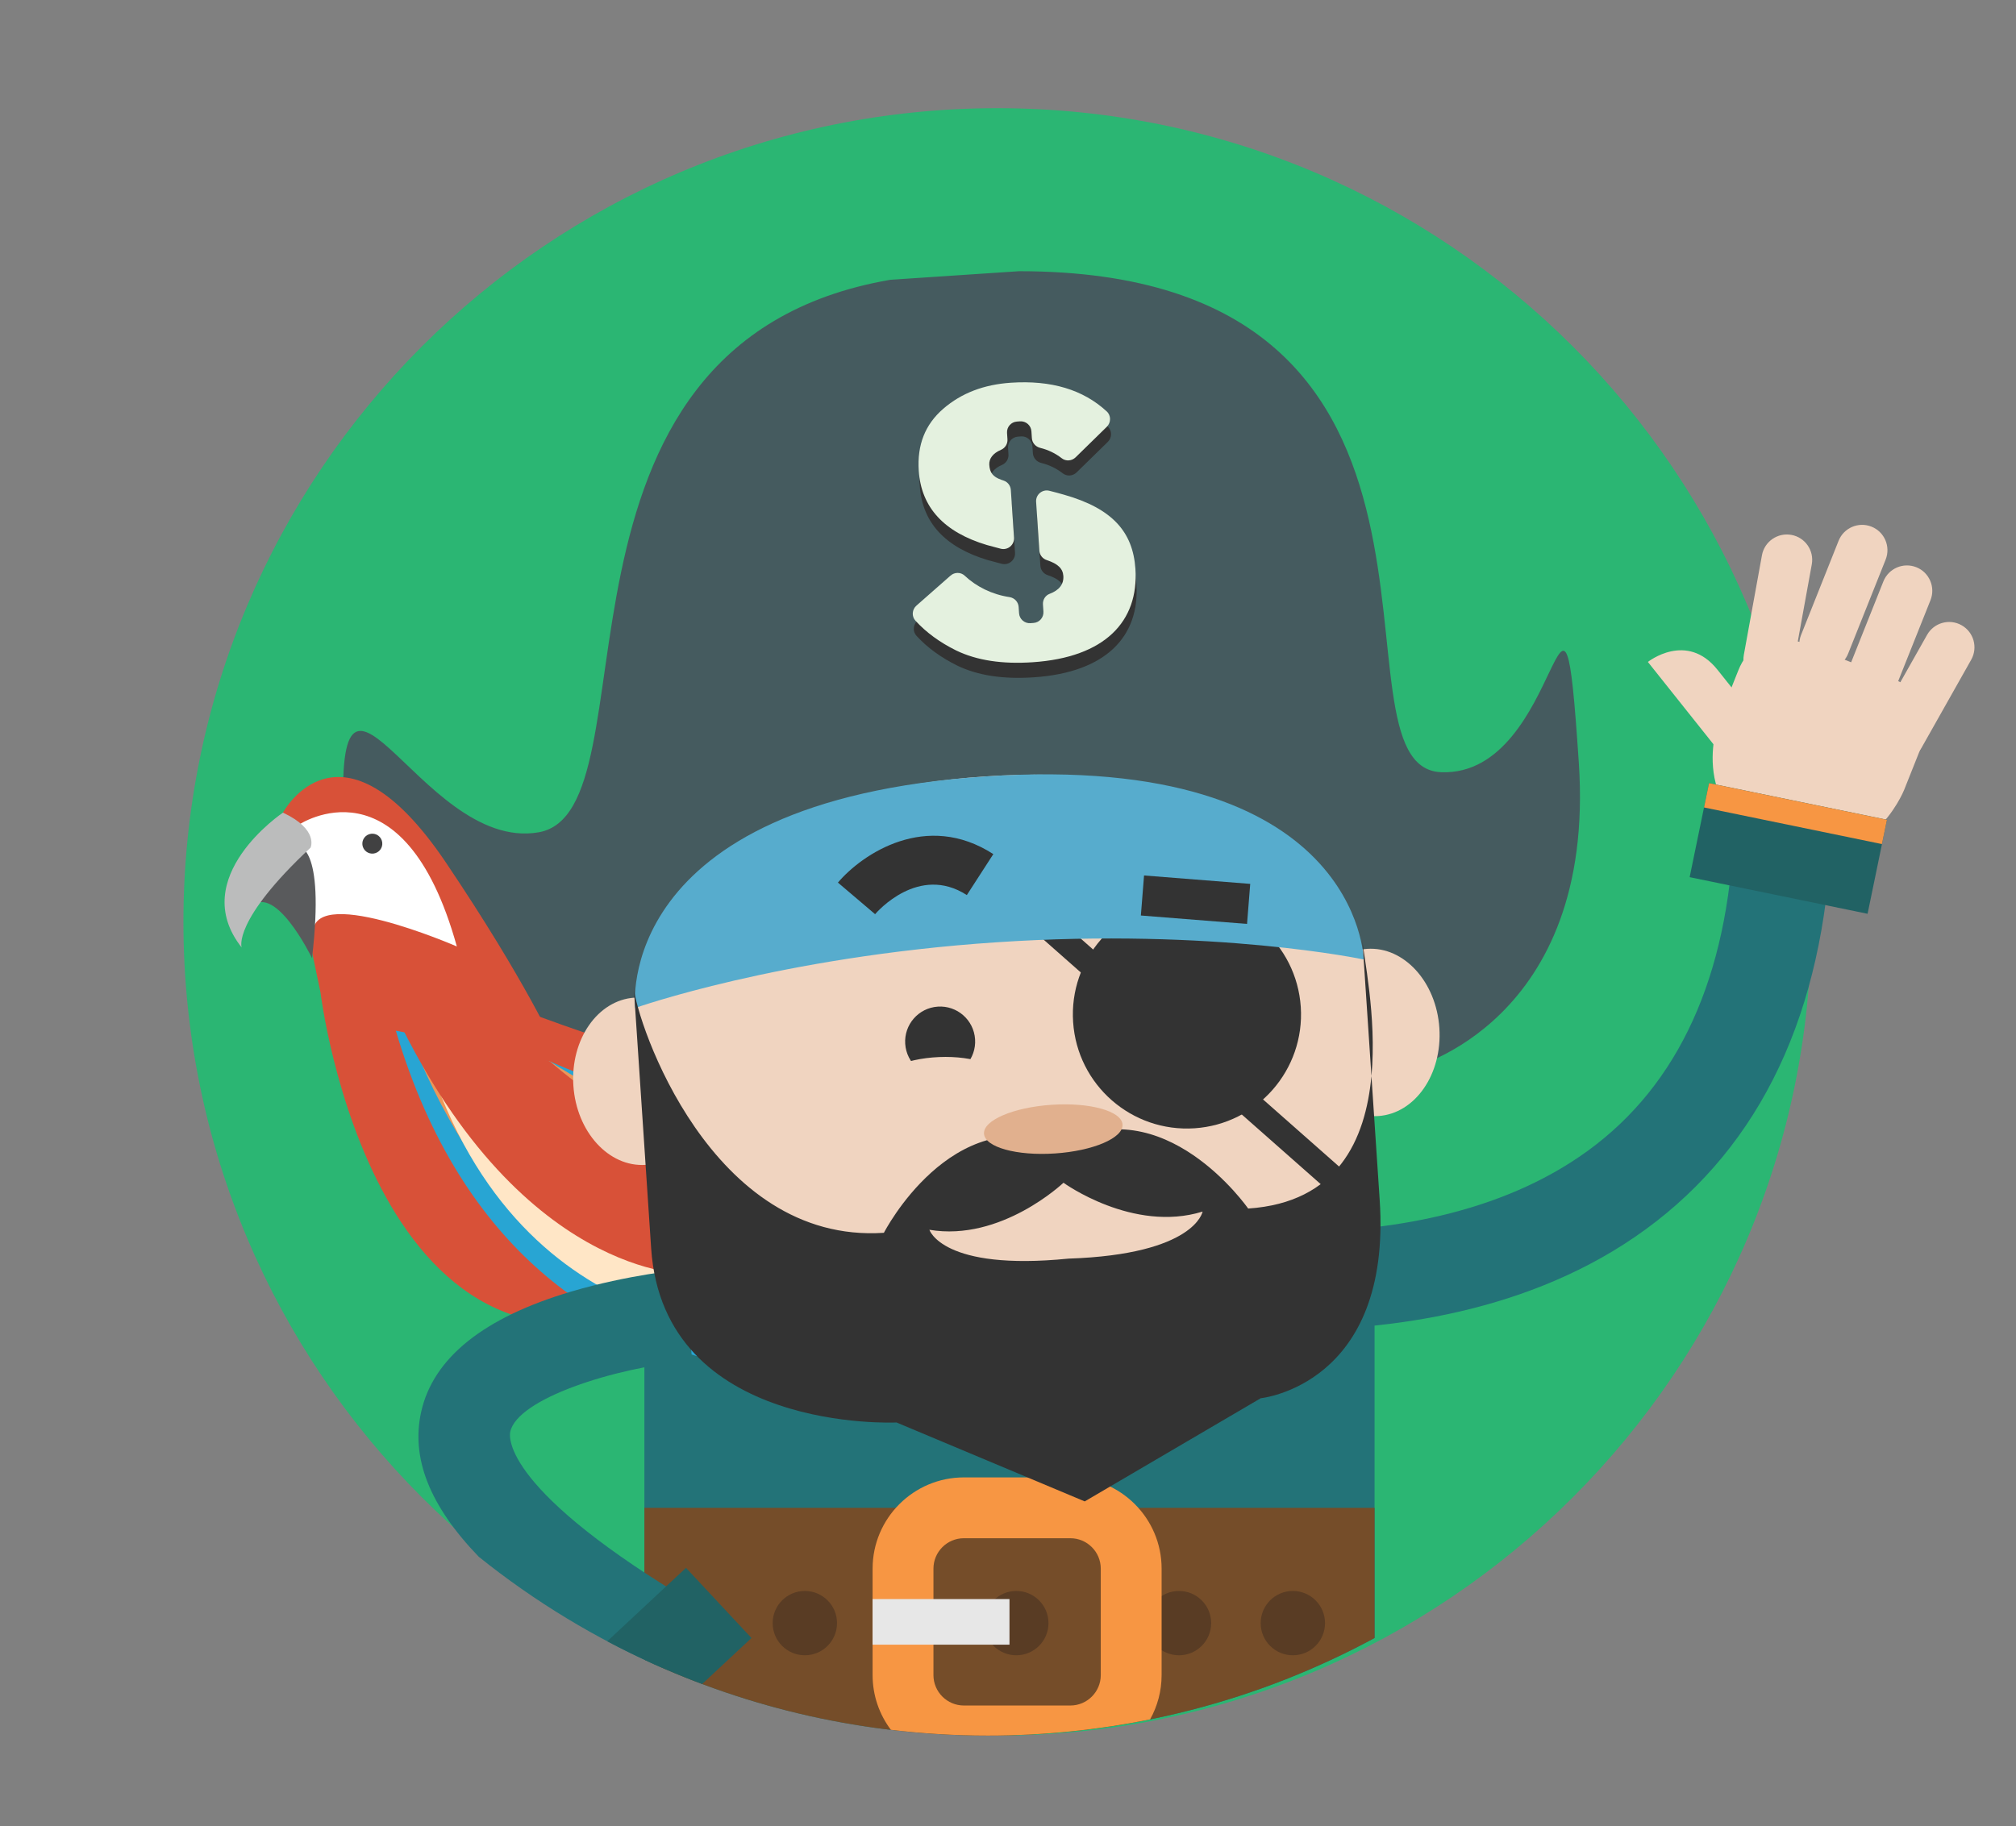 <?xml version="1.0" encoding="utf-8"?>
<!-- Generator: Adobe Illustrator 16.0.0, SVG Export Plug-In . SVG Version: 6.00 Build 0)  -->
<!DOCTYPE svg PUBLIC "-//W3C//DTD SVG 1.1//EN" "http://www.w3.org/Graphics/SVG/1.1/DTD/svg11.dtd">
<svg version="1.1" id="Layer_1" xmlns="http://www.w3.org/2000/svg" xmlns:xlink="http://www.w3.org/1999/xlink" x="0px" y="0px"
	 width="559.472px" height="506.975px" viewBox="0 0 559.472 506.975" enable-background="new 0 0 559.472 506.975"
	 xml:space="preserve">
<rect x="0" y="0" width="559.472" height="506.975" fill="#808080" stroke="none"/>
<path fill="#2BB673" d="M502.658,255.903c0,124.75-101.131,225.881-225.881,225.881c-124.746,0-225.875-101.131-225.875-225.881
	c0-124.746,101.128-225.873,225.875-225.873C401.527,30.031,502.658,131.157,502.658,255.903z"/>
<path fill="#2BB673" d="M260.588,293.431c-9.76,0.414-17.532,4.061-17.36,8.143c0.176,4.082,8.23,7.053,17.995,6.634
	c9.76-0.414,17.532-4.06,17.36-8.142C278.407,295.984,270.353,293.012,260.588,293.431z"/>
<g>
	<g>
		<path fill="#F0D4C0" d="M525.805,188.659l-25.555-10.188c0,0-12.775-5.091-17.867,7.688l-5.092,12.784
			c0,0-10.188,25.55,15.372,35.747c25.551,10.174,35.747-15.38,35.747-15.38l5.092-12.78
			C533.502,206.53,538.589,193.746,525.805,188.659z"/>
	</g>
	<g>
		<path fill="#F0D4C0" d="M476.644,185.939c-8.569-10.765-19.33-2.191-19.33-2.191l25.709,32.287
			c10.761-8.574,2.19-19.339,2.19-19.339L476.644,185.939z"/>
	</g>
	<g>
		<path fill="#F0D4C0" d="M497.138,148.482c-3.817-0.697-7.481,1.838-8.169,5.656l-5.029,27.658
			c-0.688,3.831,1.843,7.481,5.66,8.177c3.822,0.692,7.477-1.838,8.173-5.656l5.03-27.667
			C503.49,152.829,500.96,149.174,497.138,148.482z"/>
	</g>
	<g>
		<path fill="#F0D4C0" d="M519.369,146.194c-3.606-1.437-7.697,0.322-9.13,3.923l-10.403,26.119
			c-1.441,3.606,0.317,7.693,3.923,9.134c3.606,1.437,7.692-0.322,9.13-3.933l10.412-26.114
			C524.729,151.713,522.975,147.626,519.369,146.194z"/>
	</g>
	<g>
		<path fill="#F0D4C0" d="M531.818,157.461c-3.611-1.437-7.702,0.317-9.144,3.923L512.268,187.5c-1.438,3.61,0.326,7.692,3.936,9.13
			c3.602,1.441,7.697-0.317,9.126-3.928l10.417-26.115C537.174,162.985,535.41,158.89,531.818,157.461z"/>
	</g>
	<g>
		<path fill="#F0D4C0" d="M544.373,173.561c-3.382-1.909-7.666-0.709-9.575,2.667l-13.82,24.484
			c-1.913,3.381-0.718,7.67,2.663,9.579c3.385,1.904,7.67,0.71,9.588-2.667l13.811-24.488
			C548.944,179.754,547.75,175.469,544.373,173.561z"/>
	</g>
</g>
<g>
	<path fill="#237378" d="M481.333,226.652c-0.961,41.3-13.83,71.902-38.25,90.955c-48.533,37.866-128.218,20.407-129.016,20.227
		l-6.023,26.406c1.764,0.403,22.259,4.942,49.601,4.942c30.987,0,70.765-5.835,101.987-30.134
		c31.207-24.287,47.618-61.891,48.779-111.766L481.333,226.652z"/>
</g>
<g>
	<g>
		<polygon fill="#216264" points="474.285,217.392 468.902,243.494 518.284,253.66 523.667,227.562 		"/>
	</g>
	<g>
		<polygon fill="#F79643" points="474.285,217.392 472.896,224.142 522.265,234.307 523.667,227.562 		"/>
	</g>
</g>
<path fill="#237378" d="M178.828,356.999v103.736c28.958,13.498,61.247,21.05,95.303,21.05c38.851,0,75.406-9.817,107.333-27.092
	v-97.694H178.828z"/>
<path fill="#455B5F" d="M399.935,214.355c-34.032-1.357,19.568-139.011-117.076-139.073l-35.782,2.385
	c-102.643,17.717-64.048,147.515-97.595,153.374c-33.556,5.858-58.485-68.633-53.671,3.575c4.809,72.208,72.997,76.73,72.997,76.73
	l111.314-7.414l111.318-7.415c0,0,51.521-12.502,46.711-84.71C433.336,139.599,433.971,215.713,399.935,214.355z"/>
<g>
	<path fill="#D85138" d="M158.827,374.778c15.645,7.842,29.765-12.507,29.765-12.507l-37.585-10.998
		C151.007,351.273,143.169,366.931,158.827,374.778z"/>
</g>
<g>
	<g>
		<path fill="#D85138" d="M138.743,278.015l-42.928-7.494c39.834,123.477,160.339,88.32,160.339,88.32l-9.354-5.92
			c24.634,2.481,36.479-16.231,36.479-16.231l-9.359-5.911c15.275-3.452,30.073-26.847,30.073-26.847
			C246.459,322.38,138.743,278.015,138.743,278.015z"/>
	</g>
	<g>
		<path fill="#D85138" d="M138.743,278.015l-38.247-4.536c42.311,98.825,126.342,79.932,126.342,79.932l-14.045-8.896
			c12.326,1.248,25.885-9.825,25.885-9.825l-9.354-5.916c15.27-3.443,19.476-20.45,19.476-20.45
			C188.927,309.755,138.743,278.015,138.743,278.015z"/>
	</g>
	<g>
		<path fill="#D85138" d="M94.093,262.873c37.155,75.925,84.712,73.24,84.712,73.24c-1.72-7.636-11.087-13.552-11.087-13.552
			c21.684,7.164,33.525-11.559,33.525-11.559c-29.315-5.448-62.501-32.987-62.501-32.987L94.093,262.873z"/>
	</g>
</g>
<g>
	<path fill="#D85138" d="M88.951,275.542c0,0,14.913,123.317,100.69,84.533l-75.23-92.892L88.951,275.542z"/>
</g>
<g>
	<path fill="#D85138" d="M78.519,225.579l10.433,49.964l65.146,15.222c0,0-8.045-18.211-30.349-51.33
		C94.402,195.88,78.519,225.579,78.519,225.579z"/>
</g>
<g>
	<path fill="#FFFFFF" d="M82.909,228.951c0,0,6.042,46.592,4.032,31.061c-2.019-15.53,39.838,2.715,39.838,2.715
		C111.951,209.391,82.909,228.951,82.909,228.951z"/>
</g>
<g>
	<path fill="#414142" d="M105.015,231.993c-1.208-0.921-2.953-0.696-3.883,0.511c-0.935,1.208-0.706,2.949,0.504,3.884
		c1.215,0.935,2.958,0.697,3.884-0.507C106.457,234.673,106.231,232.932,105.015,231.993z"/>
</g>
<g>
	<path fill="#595A5C" d="M82.568,234.902l-13.522,17.554c6.758-8.772,17.547,13.511,17.547,13.511
		C90.326,233.893,82.568,234.902,82.568,234.902z"/>
</g>
<g>
	<g>
		<path fill="#28A5D3" d="M152.594,294.643l-42.747-8.529c36.862,124.384,158.183,92.115,158.183,92.115l-9.213-6.132
			c24.567,3.06,36.853-15.371,36.853-15.371l-9.213-6.146c15.354-3.068,30.717-26.098,30.717-26.098
			C259.204,341.561,152.594,294.643,152.594,294.643z"/>
	</g>
	<g>
		<path fill="#EB9759" d="M114.449,289.186c39.935,99.809,124.398,82.894,124.398,82.894l-13.825-9.204
			c12.299,1.534,26.115-9.209,26.115-9.209l-9.222-6.154c15.359-3.072,24.572-16.888,24.572-16.888
			c-59.891,0-113.893-35.981-113.893-35.981L114.449,289.186z"/>
	</g>
	<g>
		<path fill="#FFE6C6" d="M116.212,285.232c23.126,89.074,96.674,83.859,96.674,83.859l-10.743-9.324
			c10.271,2.632,23.17-5.012,23.17-5.012l-7.168-6.203c13.375-0.943,22.685-11.69,22.685-11.69
			c-50.85-6.463-92.821-42.871-92.821-42.871L116.212,285.232z"/>
	</g>
	<g>
		<path fill="#D85138" d="M108.308,278.434c35.328,76.771,82.929,75.236,82.929,75.236c-1.534-7.684-10.743-13.815-10.743-13.815
			c21.5,7.67,33.79-10.756,33.79-10.756c-29.183-6.146-61.689-34.456-61.689-34.456L108.308,278.434z"/>
	</g>
</g>
<g>
	<path fill="#BBBCBC" d="M78.519,225.579c0,0-26.798,17.999-11.461,37.426c0,0-2.651-7.353,19.134-27.715
		C86.191,235.29,88.539,230.273,78.519,225.579z"/>
</g>
<path fill="#F0D4C0" d="M176.063,276.94c-10.205,0.683-17.792,11.624-16.941,24.435c0.855,12.819,9.826,22.659,20.036,21.98
	c10.214-0.684,17.796-11.625,16.945-24.439C195.249,286.095,186.277,276.261,176.063,276.94z"/>
<path fill="#F0D4C0" d="M379.409,263.393c-10.209,0.679-17.796,11.62-16.94,24.436c0.855,12.814,9.826,22.653,20.031,21.975
	c10.214-0.679,17.801-11.62,16.945-24.439C398.595,272.549,389.624,262.714,379.409,263.393z"/>
<path fill="#754D29" d="M178.836,418.556v42.183c28.957,13.495,61.241,21.046,95.294,21.046c38.853,0,75.41-9.818,107.338-27.095
	v-36.134H178.836z"/>
<path fill="#237378" d="M141.607,397.421c2.021-9.054,28.226-17.705,50.479-19.808l-1.18-12.609l1.169,12.61l-1.169-12.61
	l-1.169-12.61c-0.624,0.058-15.46,1.471-31.197,6.125c-24.283,7.183-38.296,18.405-41.648,33.357
	c-2.877,12.834,2.274,26.05,15.979,40.274c15.411,12.369,32.477,22.755,50.816,30.779l10.103-17.103
	C139.7,413.876,141.252,399.011,141.607,397.421z"/>
<path fill="#F0D4C0" d="M380.503,297.245l-1.685-25.273c0,0-5.615-63.091-105.301-56.443c-99.689,6.639-96.881,69.915-96.881,69.915
	l1.684,25.269l0.278,4.188c1.737,15.843,14.362,70.995,105.866,64.898c91.503-6.097,96.696-62.439,96.316-78.37L380.503,297.245z"/>
<path fill="#333333" d="M327.29,250.018c-17.443,1.164-30.646,16.249-29.482,33.697c1.159,17.448,16.249,30.646,33.692,29.487
	c17.443-1.164,30.646-16.254,29.487-33.693C359.823,262.062,344.734,248.854,327.29,250.018z"/>
<rect x="263.44" y="283.734" transform="matrix(-0.75 -0.662 0.662 -0.75 378.127 717.552)" fill="#333333" width="122.705" height="7.035"/>
<path fill="#414142" d="M175.874,274.03l-0.08-1.221C175.794,272.809,175.813,273.241,175.874,274.03z"/>
<path fill="#414142" d="M378.057,260.563c-0.045-0.793-0.084-1.226-0.084-1.226L378.057,260.563z"/>
<path fill="#57ACCD" d="M273.518,215.528c-103.899,6.921-97.256,64.281-97.256,64.281s39.948-14.221,100.324-18.241
	c60.372-4.024,101.858,4.774,101.858,4.774S377.417,208.602,273.518,215.528z"/>
<path fill="#333333" d="M260.258,279.43c-5.356,0.357-9.403,4.986-9.046,10.342c0.353,5.356,4.981,9.407,10.337,9.051
	c5.356-0.357,9.407-4.986,9.05-10.342C270.242,283.125,265.614,279.074,260.258,279.43z"/>
<rect x="317.104" y="244.14" transform="matrix(-0.997 -0.079 0.079 -0.997 642.941 524.93)" fill="#333333" width="29.554" height="11.148"/>
<path fill="#333333" d="M280.818,110.429c-7.477,0.498-13.736,2.875-18.775,7.234c-5.039,4.359-7.273,10.06-6.793,17.205
	c0.674,10.179,7.009,17.047,18.885,20.609c1.151,0.326,2.482,0.679,3.862,1.031c1.958,0.494,3.822-1.058,3.69-3.068l-0.882-13.242
	c-0.079-1.19-0.864-2.23-1.997-2.601c-0.225-0.07-0.44-0.15-0.657-0.229c-2.341-0.829-3.183-1.966-3.324-4.131
	c-0.119-1.741,1.014-3.231,3.235-4.175c1.164-0.494,1.887-1.666,1.803-2.918l-0.119-1.79c-0.106-1.631,1.125-3.042,2.76-3.147
	l0.855-0.062c1.631-0.106,3.042,1.128,3.152,2.76l0.128,1.917c0.088,1.313,1.04,2.376,2.323,2.693
	c2.204,0.538,4.192,1.499,5.973,2.883c1.146,0.895,2.791,0.762,3.835-0.256l8.667-8.481c1.195-1.173,1.208-3.121-0.018-4.259
	C300.871,112.342,292.002,109.684,280.818,110.429z"/>
<path fill="#333333" d="M295.612,141.534c-1.314-0.383-2.716-0.758-4.117-1.106c-1.949-0.494-3.809,1.058-3.677,3.068l0.904,13.551
	c0.079,1.229,0.921,2.274,2.103,2.636c0.004,0,0.009,0.009,0.018,0.009c2.998,0.997,4.395,2.319,4.532,4.373
	c0.15,2.288-1.124,3.955-3.822,4.977c-1.19,0.45-1.922,1.662-1.838,2.932l0.132,1.993c0.11,1.631-1.124,3.042-2.755,3.147
	l-0.855,0.057c-1.636,0.11-3.046-1.124-3.152-2.755l-0.119-1.75c-0.093-1.401-1.159-2.521-2.548-2.729
	c-4.832-0.728-9.169-2.888-12.436-5.951c-1.089-1.023-2.799-0.996-3.919-0.009l-9.46,8.332c-1.229,1.084-1.375,2.98-0.264,4.188
	c2.971,3.24,6.723,5.995,11.303,8.261c5.735,2.773,12.767,3.826,21.213,3.262c20.04-1.332,29.492-11.321,28.517-25.938
	C314.687,151.792,308.921,145.321,295.612,141.534z"/>
<path fill="#E4F1DF" d="M280.536,106.242c-7.476,0.498-13.732,2.87-18.771,7.234c-5.043,4.36-7.273,10.055-6.797,17.201
	c0.679,10.183,7.014,17.047,18.885,20.609c1.155,0.331,2.486,0.688,3.866,1.036c1.953,0.494,3.822-1.062,3.69-3.068l-0.886-13.243
	c-0.079-1.19-0.864-2.23-1.992-2.601c-0.225-0.07-0.441-0.15-0.662-0.229c-2.336-0.829-3.178-1.966-3.324-4.135
	c-0.115-1.737,1.014-3.227,3.24-4.174c1.159-0.494,1.887-1.662,1.803-2.914l-0.119-1.79c-0.11-1.631,1.125-3.042,2.76-3.147
	l0.851-0.062c1.636-0.106,3.046,1.128,3.157,2.76l0.127,1.913c0.084,1.323,1.041,2.38,2.319,2.698
	c2.208,0.542,4.196,1.499,5.978,2.883c1.146,0.899,2.79,0.758,3.835-0.256l8.663-8.481c1.194-1.173,1.212-3.125-0.013-4.258
	C300.589,108.15,291.724,105.497,280.536,106.242z"/>
<path fill="#E4F1DF" d="M295.334,137.342c-1.314-0.379-2.72-0.759-4.117-1.107c-1.949-0.494-3.813,1.063-3.677,3.068l0.899,13.556
	c0.083,1.225,0.921,2.274,2.103,2.636c0.004,0,0.009,0.004,0.018,0.009c3.002,0.996,4.399,2.318,4.536,4.373
	c0.149,2.288-1.125,3.954-3.822,4.973c-1.19,0.449-1.922,1.666-1.838,2.936l0.132,1.988c0.11,1.636-1.124,3.046-2.76,3.152
	l-0.851,0.062c-1.636,0.105-3.046-1.129-3.152-2.76l-0.119-1.755c-0.092-1.401-1.164-2.521-2.548-2.724
	c-4.836-0.732-9.169-2.887-12.436-5.956c-1.089-1.022-2.804-0.992-3.919-0.004l-9.465,8.332c-1.229,1.08-1.371,2.98-0.26,4.188
	c2.971,3.24,6.718,5.996,11.303,8.261c5.731,2.769,12.767,3.826,21.213,3.262c20.04-1.336,29.491-11.321,28.518-25.938
	C314.404,147.604,308.643,141.133,295.334,137.342z"/>
<circle fill="#593C24" cx="282.043" cy="450.565" r="8.927"/>
<path fill="#593C24" d="M327.185,441.638c-4.929,0-8.923,3.994-8.923,8.927s3.994,8.927,8.923,8.927
	c4.933,0,8.931-3.994,8.931-8.927S332.117,441.638,327.185,441.638z"/>
<path fill="#593C24" d="M358.787,441.638c-4.933,0-8.927,3.994-8.927,8.927s3.994,8.927,8.927,8.927
	c4.934,0,8.928-3.994,8.928-8.927S363.721,441.638,358.787,441.638z"/>
<path fill="#593C24" d="M223.36,441.638c-4.933,0-8.932,3.994-8.932,8.927s3.999,8.927,8.932,8.927c4.928,0,8.927-3.994,8.927-8.927
	S228.289,441.638,223.36,441.638z"/>
<path fill="#F79643" d="M322.367,435.44c0-13.965-11.362-25.327-25.327-25.327h-29.553c-13.965,0-25.327,11.362-25.327,25.327
	v29.554c0,5.694,1.89,10.955,5.075,15.19c8.821,1.047,17.792,1.601,26.895,1.601c15.426,0,30.487-1.555,45.044-4.501
	c2.03-3.642,3.192-7.832,3.192-12.29V435.44z M305.481,464.994c0,4.654-3.787,8.44-8.44,8.44h-29.553
	c-4.654,0-8.441-3.786-8.441-8.44V435.44c0-4.654,3.787-8.44,8.441-8.44h29.553c4.654,0,8.44,3.786,8.44,8.44V464.994z"/>
<path fill="#333333" d="M380.597,298.708c-1.649,17.74-9.423,35.121-34.214,36.771c0,0-23.399-33.697-51.952-17.695
	c-30.422-12.07-49.135,24.431-49.135,24.431c-47.998,3.2-68.686-58.6-69.422-68.184l4.832,72.486
	c3.43,51.489,68.095,48.351,68.095,48.351l52.225,21.908h0.005l48.856-28.645c0,0,36.426-3.598,32.996-55.082L380.597,298.708z
	 M296.538,349.381h-0.004c-35.024,3.509-38.608-8.006-38.608-8.006c19.947,3.368,37.166-13.021,37.206-13.057
	c0.044,0.03,19.286,13.987,38.607,8.005C333.739,336.324,331.712,348.208,296.538,349.381z"/>
<path fill="#333333" d="M378.057,260.563l2.54,38.145C382.139,282.111,378.32,265.2,378.057,260.563z"/>
<rect x="242.157" y="443.886" fill="#E7E7E7" width="37.991" height="12.661"/>
<path fill="#216264" d="M190.373,435.22l-21.856,20.385c8.477,4.492,17.272,8.462,26.346,11.863l13.685-12.769L190.373,435.22z"/>
<path fill="#E1B08E" d="M291.852,306.678c-10.62,0.71-19.026,4.307-18.775,8.036c0.247,3.734,9.055,6.181,19.674,5.476
	c10.615-0.706,19.022-4.303,18.771-8.037C311.275,308.419,302.467,305.968,291.852,306.678z"/>
<path fill="#333333" d="M232.537,244.998l10.318,8.771c0.488-0.574,12.09-13.941,25.458-5.302l7.351-11.374
	C257.077,225.08,239.325,237.01,232.537,244.998z"/>
<path fill="#F0D4C0" d="M278.583,300.066c0.172,4.082-7.6,7.729-17.359,8.143c-9.765,0.418-17.818-2.553-17.995-6.635
	c-0.172-4.082,7.6-7.729,17.36-8.143C270.352,293.013,278.407,295.984,278.583,300.066z"/>
</svg>
